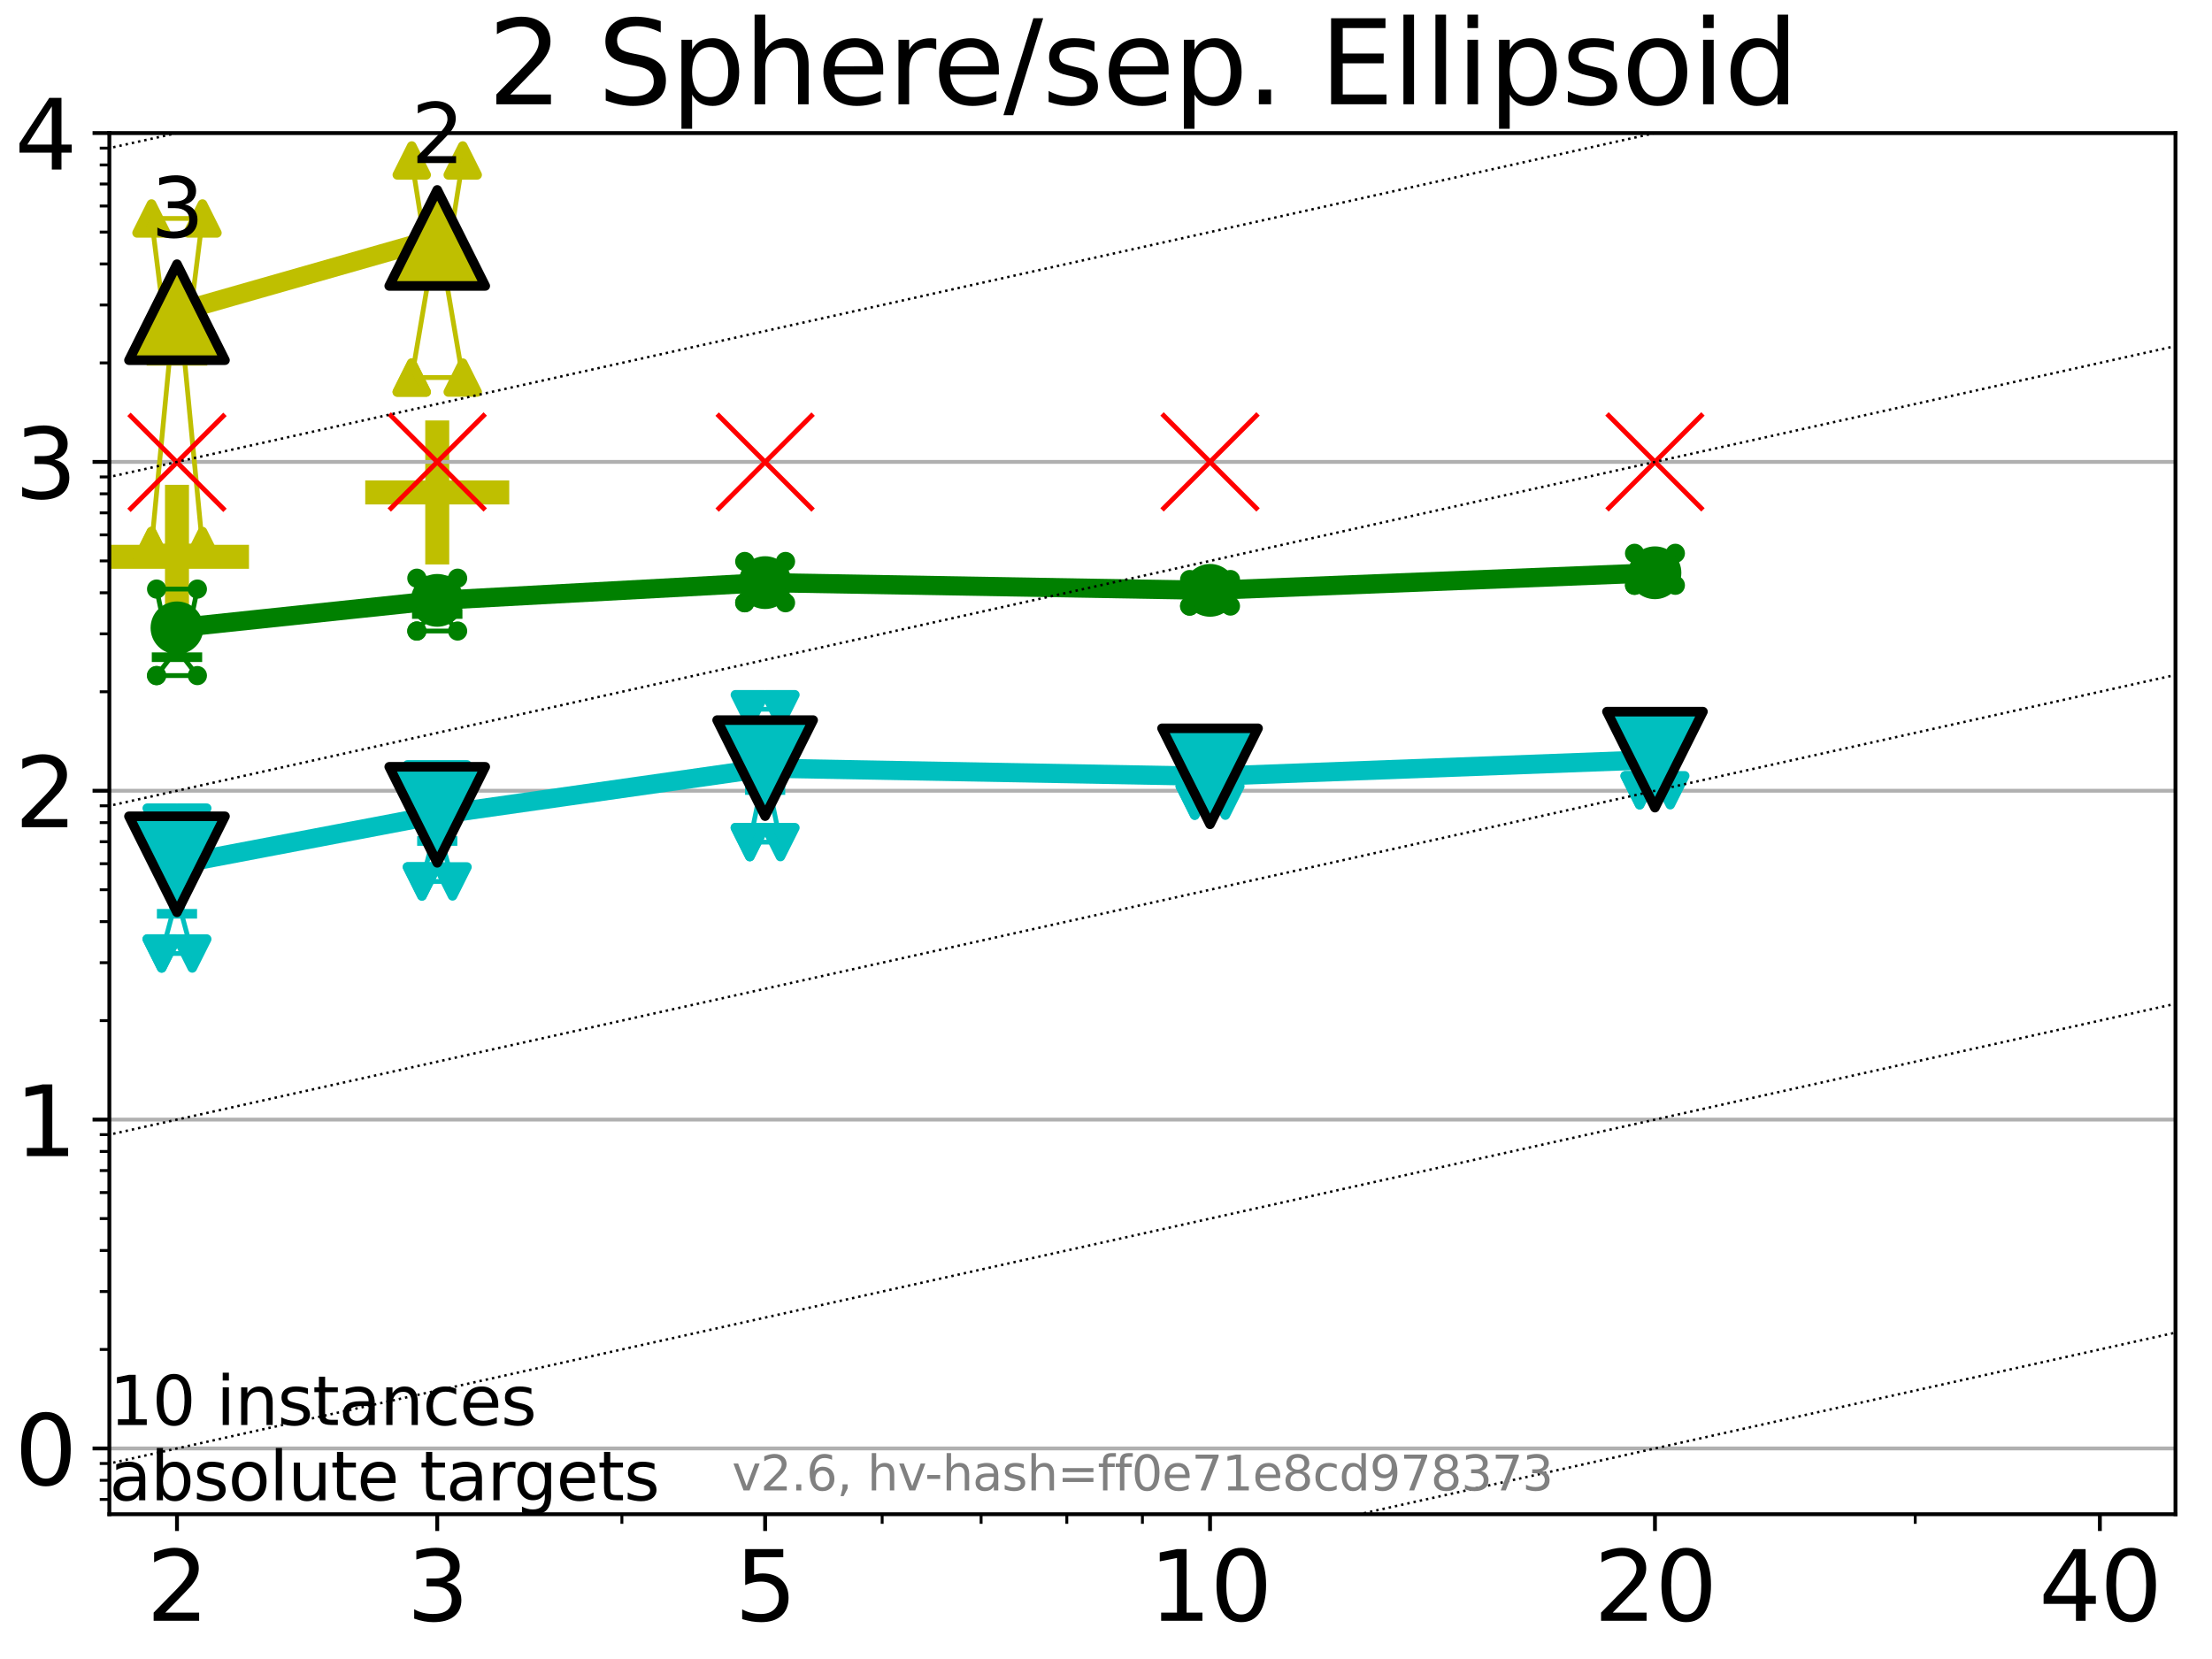 <?xml version="1.0" encoding="utf-8" standalone="no"?>
<!DOCTYPE svg PUBLIC "-//W3C//DTD SVG 1.1//EN"
  "http://www.w3.org/Graphics/SVG/1.1/DTD/svg11.dtd">
<svg xmlns:xlink="http://www.w3.org/1999/xlink" width="460.8pt" height="345.6pt" viewBox="0 0 460.8 345.6" xmlns="http://www.w3.org/2000/svg" version="1.1">
 <defs>
  <style type="text/css">*{stroke-linejoin: round; stroke-linecap: butt}</style>
 </defs>
 <g id="figure_1">
  <g id="patch_1">
   <path d="M 0 345.6 
L 460.8 345.6 
L 460.8 0 
L 0 0 
z
" style="fill: #ffffff"/>
  </g>
  <g id="axes_1">
   <g id="patch_2">
    <path d="M 22.78 315.44 
L 453.192 315.44 
L 453.192 27.72 
L 22.78 27.72 
z
" style="fill: #ffffff"/>
   </g>
   <g id="line2d_1">
    <path clip-path="url(#p639e11d70f)" style="fill: none; stroke: #f5deb3; stroke-width: 10; stroke-linecap: square"/>
    <defs>
     <path id="m37f516a52a" d="M -0 17.678 
L 10.607 0 
L 0 -17.678 
L -10.607 -0 
z
" style="stroke: #000000; stroke-linejoin: miter"/>
    </defs>
    <g clip-path="url(#p639e11d70f)"/>
   </g>
   <g id="line2d_2">
    <defs>
     <path id="mb8d51a609f" d="M -15 0 
L 15 0 
M 0 15 
L 0 -15 
" style="stroke: #bfbf00; stroke-width: 5"/>
    </defs>
    <g clip-path="url(#p639e11d70f)">
     <use xlink:href="#mb8d51a609f" x="36.868" y="115.996" style="fill: #bfbf00; stroke: #bfbf00; stroke-width: 5"/>
    </g>
   </g>
   <g id="line2d_3">
    <g clip-path="url(#p639e11d70f)">
     <use xlink:href="#mb8d51a609f" x="91.085" y="102.586" style="fill: #bfbf00; stroke: #bfbf00; stroke-width: 5"/>
    </g>
   </g>
   <g id="matplotlib.axis_1">
    <g id="xtick_1">
     <g id="line2d_4">
      <defs>
       <path id="me62bf2afd7" d="M 0 0 
L 0 3.5 
" style="stroke: #000000; stroke-width: 0.8"/>
      </defs>
      <g>
       <use xlink:href="#me62bf2afd7" x="36.868" y="315.44" style="stroke: #000000; stroke-width: 0.8"/>
      </g>
     </g>
     <g id="text_1">
      <!-- 2 -->
      <g transform="translate(30.506 337.637) scale(0.2 -0.2)">
       <defs>
        <path id="DejaVuSans-32" d="M 1228 531 
L 3431 531 
L 3431 0 
L 469 0 
L 469 531 
Q 828 903 1448 1529 
Q 2069 2156 2228 2338 
Q 2531 2678 2651 2914 
Q 2772 3150 2772 3378 
Q 2772 3750 2511 3984 
Q 2250 4219 1831 4219 
Q 1534 4219 1204 4116 
Q 875 4013 500 3803 
L 500 4441 
Q 881 4594 1212 4672 
Q 1544 4750 1819 4750 
Q 2544 4750 2975 4387 
Q 3406 4025 3406 3419 
Q 3406 3131 3298 2873 
Q 3191 2616 2906 2266 
Q 2828 2175 2409 1742 
Q 1991 1309 1228 531 
z
" transform="scale(0.016)"/>
       </defs>
       <use xlink:href="#DejaVuSans-32"/>
      </g>
     </g>
    </g>
    <g id="xtick_2">
     <g id="line2d_5">
      <g>
       <use xlink:href="#me62bf2afd7" x="91.085" y="315.44" style="stroke: #000000; stroke-width: 0.8"/>
      </g>
     </g>
     <g id="text_2">
      <!-- 3 -->
      <g transform="translate(84.723 337.637) scale(0.2 -0.2)">
       <defs>
        <path id="DejaVuSans-33" d="M 2597 2516 
Q 3050 2419 3304 2112 
Q 3559 1806 3559 1356 
Q 3559 666 3084 287 
Q 2609 -91 1734 -91 
Q 1441 -91 1130 -33 
Q 819 25 488 141 
L 488 750 
Q 750 597 1062 519 
Q 1375 441 1716 441 
Q 2309 441 2620 675 
Q 2931 909 2931 1356 
Q 2931 1769 2642 2001 
Q 2353 2234 1838 2234 
L 1294 2234 
L 1294 2753 
L 1863 2753 
Q 2328 2753 2575 2939 
Q 2822 3125 2822 3475 
Q 2822 3834 2567 4026 
Q 2313 4219 1838 4219 
Q 1578 4219 1281 4162 
Q 984 4106 628 3988 
L 628 4550 
Q 988 4650 1302 4700 
Q 1616 4750 1894 4750 
Q 2613 4750 3031 4423 
Q 3450 4097 3450 3541 
Q 3450 3153 3228 2886 
Q 3006 2619 2597 2516 
z
" transform="scale(0.016)"/>
       </defs>
       <use xlink:href="#DejaVuSans-33"/>
      </g>
     </g>
    </g>
    <g id="xtick_3">
     <g id="line2d_6">
      <g>
       <use xlink:href="#me62bf2afd7" x="159.39" y="315.44" style="stroke: #000000; stroke-width: 0.8"/>
      </g>
     </g>
     <g id="text_3">
      <!-- 5 -->
      <g transform="translate(153.028 337.637) scale(0.2 -0.2)">
       <defs>
        <path id="DejaVuSans-35" d="M 691 4666 
L 3169 4666 
L 3169 4134 
L 1269 4134 
L 1269 2991 
Q 1406 3038 1543 3061 
Q 1681 3084 1819 3084 
Q 2600 3084 3056 2656 
Q 3513 2228 3513 1497 
Q 3513 744 3044 326 
Q 2575 -91 1722 -91 
Q 1428 -91 1123 -41 
Q 819 9 494 109 
L 494 744 
Q 775 591 1075 516 
Q 1375 441 1709 441 
Q 2250 441 2565 725 
Q 2881 1009 2881 1497 
Q 2881 1984 2565 2268 
Q 2250 2553 1709 2553 
Q 1456 2553 1204 2497 
Q 953 2441 691 2322 
L 691 4666 
z
" transform="scale(0.016)"/>
       </defs>
       <use xlink:href="#DejaVuSans-35"/>
      </g>
     </g>
    </g>
    <g id="xtick_4">
     <g id="line2d_7">
      <g>
       <use xlink:href="#me62bf2afd7" x="252.074" y="315.44" style="stroke: #000000; stroke-width: 0.8"/>
      </g>
     </g>
     <g id="text_4">
      <!-- 10 -->
      <g transform="translate(239.349 337.637) scale(0.2 -0.2)">
       <defs>
        <path id="DejaVuSans-31" d="M 794 531 
L 1825 531 
L 1825 4091 
L 703 3866 
L 703 4441 
L 1819 4666 
L 2450 4666 
L 2450 531 
L 3481 531 
L 3481 0 
L 794 0 
L 794 531 
z
" transform="scale(0.016)"/>
        <path id="DejaVuSans-30" d="M 2034 4250 
Q 1547 4250 1301 3770 
Q 1056 3291 1056 2328 
Q 1056 1369 1301 889 
Q 1547 409 2034 409 
Q 2525 409 2770 889 
Q 3016 1369 3016 2328 
Q 3016 3291 2770 3770 
Q 2525 4250 2034 4250 
z
M 2034 4750 
Q 2819 4750 3233 4129 
Q 3647 3509 3647 2328 
Q 3647 1150 3233 529 
Q 2819 -91 2034 -91 
Q 1250 -91 836 529 
Q 422 1150 422 2328 
Q 422 3509 836 4129 
Q 1250 4750 2034 4750 
z
" transform="scale(0.016)"/>
       </defs>
       <use xlink:href="#DejaVuSans-31"/>
       <use xlink:href="#DejaVuSans-30" x="63.623"/>
      </g>
     </g>
    </g>
    <g id="xtick_5">
     <g id="line2d_8">
      <g>
       <use xlink:href="#me62bf2afd7" x="344.758" y="315.44" style="stroke: #000000; stroke-width: 0.8"/>
      </g>
     </g>
     <g id="text_5">
      <!-- 20 -->
      <g transform="translate(332.033 337.637) scale(0.2 -0.2)">
       <use xlink:href="#DejaVuSans-32"/>
       <use xlink:href="#DejaVuSans-30" x="63.623"/>
      </g>
     </g>
    </g>
    <g id="xtick_6">
     <g id="line2d_9">
      <g>
       <use xlink:href="#me62bf2afd7" x="437.443" y="315.44" style="stroke: #000000; stroke-width: 0.8"/>
      </g>
     </g>
     <g id="text_6">
      <!-- 40 -->
      <g transform="translate(424.718 337.637) scale(0.2 -0.2)">
       <defs>
        <path id="DejaVuSans-34" d="M 2419 4116 
L 825 1625 
L 2419 1625 
L 2419 4116 
z
M 2253 4666 
L 3047 4666 
L 3047 1625 
L 3713 1625 
L 3713 1100 
L 3047 1100 
L 3047 0 
L 2419 0 
L 2419 1100 
L 313 1100 
L 313 1709 
L 2253 4666 
z
" transform="scale(0.016)"/>
       </defs>
       <use xlink:href="#DejaVuSans-34"/>
       <use xlink:href="#DejaVuSans-30" x="63.623"/>
      </g>
     </g>
    </g>
    <g id="xtick_7">
     <g id="line2d_10">
      <defs>
       <path id="m811d81964c" d="M 0 0 
L 0 2 
" style="stroke: #000000; stroke-width: 0.6"/>
      </defs>
      <g>
       <use xlink:href="#m811d81964c" x="129.552" y="315.44" style="stroke: #000000; stroke-width: 0.6"/>
      </g>
     </g>
    </g>
    <g id="xtick_8">
     <g id="line2d_11">
      <g>
       <use xlink:href="#m811d81964c" x="183.769" y="315.44" style="stroke: #000000; stroke-width: 0.6"/>
      </g>
     </g>
    </g>
    <g id="xtick_9">
     <g id="line2d_12">
      <g>
       <use xlink:href="#m811d81964c" x="204.381" y="315.44" style="stroke: #000000; stroke-width: 0.6"/>
      </g>
     </g>
    </g>
    <g id="xtick_10">
     <g id="line2d_13">
      <g>
       <use xlink:href="#m811d81964c" x="222.237" y="315.44" style="stroke: #000000; stroke-width: 0.6"/>
      </g>
     </g>
    </g>
    <g id="xtick_11">
     <g id="line2d_14">
      <g>
       <use xlink:href="#m811d81964c" x="237.986" y="315.44" style="stroke: #000000; stroke-width: 0.6"/>
      </g>
     </g>
    </g>
    <g id="xtick_12">
     <g id="line2d_15">
      <g>
       <use xlink:href="#m811d81964c" x="398.975" y="315.44" style="stroke: #000000; stroke-width: 0.6"/>
      </g>
     </g>
    </g>
   </g>
   <g id="matplotlib.axis_2">
    <g id="ytick_1">
     <g id="line2d_16">
      <path d="M 22.78 301.739 
L 453.192 301.739 
" clip-path="url(#p639e11d70f)" style="fill: none; stroke: #b0b0b0; stroke-width: 0.8; stroke-linecap: square"/>
     </g>
     <g id="line2d_17">
      <defs>
       <path id="m38ebe3a0b7" d="M 0 0 
L -3.5 0 
" style="stroke: #000000; stroke-width: 0.8"/>
      </defs>
      <g>
       <use xlink:href="#m38ebe3a0b7" x="22.78" y="301.739" style="stroke: #000000; stroke-width: 0.8"/>
      </g>
     </g>
     <g id="text_7">
      <!-- 0 -->
      <g transform="translate(3.055 309.337) scale(0.2 -0.2)">
       <use xlink:href="#DejaVuSans-30"/>
      </g>
     </g>
    </g>
    <g id="ytick_2">
     <g id="line2d_18">
      <path d="M 22.78 233.234 
L 453.192 233.234 
" clip-path="url(#p639e11d70f)" style="fill: none; stroke: #b0b0b0; stroke-width: 0.8; stroke-linecap: square"/>
     </g>
     <g id="line2d_19">
      <g>
       <use xlink:href="#m38ebe3a0b7" x="22.78" y="233.234" style="stroke: #000000; stroke-width: 0.8"/>
      </g>
     </g>
     <g id="text_8">
      <!-- 1 -->
      <g transform="translate(3.055 240.833) scale(0.2 -0.2)">
       <use xlink:href="#DejaVuSans-31"/>
      </g>
     </g>
    </g>
    <g id="ytick_3">
     <g id="line2d_20">
      <path d="M 22.78 164.73 
L 453.192 164.73 
" clip-path="url(#p639e11d70f)" style="fill: none; stroke: #b0b0b0; stroke-width: 0.8; stroke-linecap: square"/>
     </g>
     <g id="line2d_21">
      <g>
       <use xlink:href="#m38ebe3a0b7" x="22.78" y="164.73" style="stroke: #000000; stroke-width: 0.8"/>
      </g>
     </g>
     <g id="text_9">
      <!-- 2 -->
      <g transform="translate(3.055 172.328) scale(0.2 -0.2)">
       <use xlink:href="#DejaVuSans-32"/>
      </g>
     </g>
    </g>
    <g id="ytick_4">
     <g id="line2d_22">
      <path d="M 22.78 96.225 
L 453.192 96.225 
" clip-path="url(#p639e11d70f)" style="fill: none; stroke: #b0b0b0; stroke-width: 0.8; stroke-linecap: square"/>
     </g>
     <g id="line2d_23">
      <g>
       <use xlink:href="#m38ebe3a0b7" x="22.78" y="96.225" style="stroke: #000000; stroke-width: 0.8"/>
      </g>
     </g>
     <g id="text_10">
      <!-- 3 -->
      <g transform="translate(3.055 103.823) scale(0.2 -0.2)">
       <use xlink:href="#DejaVuSans-33"/>
      </g>
     </g>
    </g>
    <g id="ytick_5">
     <g id="line2d_24">
      <path d="M 22.78 27.72 
L 453.192 27.72 
" clip-path="url(#p639e11d70f)" style="fill: none; stroke: #b0b0b0; stroke-width: 0.8; stroke-linecap: square"/>
     </g>
     <g id="line2d_25">
      <g>
       <use xlink:href="#m38ebe3a0b7" x="22.78" y="27.72" style="stroke: #000000; stroke-width: 0.8"/>
      </g>
     </g>
     <g id="text_11">
      <!-- 4 -->
      <g transform="translate(3.055 35.318) scale(0.2 -0.2)">
       <use xlink:href="#DejaVuSans-34"/>
      </g>
     </g>
    </g>
    <g id="ytick_6">
     <g id="line2d_26">
      <defs>
       <path id="m1a42edd032" d="M 0 0 
L -2 0 
" style="stroke: #000000; stroke-width: 0.6"/>
      </defs>
      <g>
       <use xlink:href="#m1a42edd032" x="22.78" y="312.351" style="stroke: #000000; stroke-width: 0.6"/>
      </g>
     </g>
    </g>
    <g id="ytick_7">
     <g id="line2d_27">
      <g>
       <use xlink:href="#m1a42edd032" x="22.78" y="308.378" style="stroke: #000000; stroke-width: 0.6"/>
      </g>
     </g>
    </g>
    <g id="ytick_8">
     <g id="line2d_28">
      <g>
       <use xlink:href="#m1a42edd032" x="22.78" y="304.874" style="stroke: #000000; stroke-width: 0.6"/>
      </g>
     </g>
    </g>
    <g id="ytick_9">
     <g id="line2d_29">
      <g>
       <use xlink:href="#m1a42edd032" x="22.78" y="281.117" style="stroke: #000000; stroke-width: 0.6"/>
      </g>
     </g>
    </g>
    <g id="ytick_10">
     <g id="line2d_30">
      <g>
       <use xlink:href="#m1a42edd032" x="22.78" y="269.054" style="stroke: #000000; stroke-width: 0.6"/>
      </g>
     </g>
    </g>
    <g id="ytick_11">
     <g id="line2d_31">
      <g>
       <use xlink:href="#m1a42edd032" x="22.78" y="260.495" style="stroke: #000000; stroke-width: 0.6"/>
      </g>
     </g>
    </g>
    <g id="ytick_12">
     <g id="line2d_32">
      <g>
       <use xlink:href="#m1a42edd032" x="22.78" y="253.856" style="stroke: #000000; stroke-width: 0.6"/>
      </g>
     </g>
    </g>
    <g id="ytick_13">
     <g id="line2d_33">
      <g>
       <use xlink:href="#m1a42edd032" x="22.78" y="248.432" style="stroke: #000000; stroke-width: 0.6"/>
      </g>
     </g>
    </g>
    <g id="ytick_14">
     <g id="line2d_34">
      <g>
       <use xlink:href="#m1a42edd032" x="22.78" y="243.846" style="stroke: #000000; stroke-width: 0.6"/>
      </g>
     </g>
    </g>
    <g id="ytick_15">
     <g id="line2d_35">
      <g>
       <use xlink:href="#m1a42edd032" x="22.78" y="239.873" style="stroke: #000000; stroke-width: 0.6"/>
      </g>
     </g>
    </g>
    <g id="ytick_16">
     <g id="line2d_36">
      <g>
       <use xlink:href="#m1a42edd032" x="22.78" y="236.369" style="stroke: #000000; stroke-width: 0.6"/>
      </g>
     </g>
    </g>
    <g id="ytick_17">
     <g id="line2d_37">
      <g>
       <use xlink:href="#m1a42edd032" x="22.78" y="212.612" style="stroke: #000000; stroke-width: 0.6"/>
      </g>
     </g>
    </g>
    <g id="ytick_18">
     <g id="line2d_38">
      <g>
       <use xlink:href="#m1a42edd032" x="22.78" y="200.549" style="stroke: #000000; stroke-width: 0.6"/>
      </g>
     </g>
    </g>
    <g id="ytick_19">
     <g id="line2d_39">
      <g>
       <use xlink:href="#m1a42edd032" x="22.78" y="191.99" style="stroke: #000000; stroke-width: 0.6"/>
      </g>
     </g>
    </g>
    <g id="ytick_20">
     <g id="line2d_40">
      <g>
       <use xlink:href="#m1a42edd032" x="22.78" y="185.352" style="stroke: #000000; stroke-width: 0.6"/>
      </g>
     </g>
    </g>
    <g id="ytick_21">
     <g id="line2d_41">
      <g>
       <use xlink:href="#m1a42edd032" x="22.78" y="179.927" style="stroke: #000000; stroke-width: 0.6"/>
      </g>
     </g>
    </g>
    <g id="ytick_22">
     <g id="line2d_42">
      <g>
       <use xlink:href="#m1a42edd032" x="22.78" y="175.341" style="stroke: #000000; stroke-width: 0.6"/>
      </g>
     </g>
    </g>
    <g id="ytick_23">
     <g id="line2d_43">
      <g>
       <use xlink:href="#m1a42edd032" x="22.78" y="171.368" style="stroke: #000000; stroke-width: 0.6"/>
      </g>
     </g>
    </g>
    <g id="ytick_24">
     <g id="line2d_44">
      <g>
       <use xlink:href="#m1a42edd032" x="22.78" y="167.864" style="stroke: #000000; stroke-width: 0.6"/>
      </g>
     </g>
    </g>
    <g id="ytick_25">
     <g id="line2d_45">
      <g>
       <use xlink:href="#m1a42edd032" x="22.78" y="144.108" style="stroke: #000000; stroke-width: 0.6"/>
      </g>
     </g>
    </g>
    <g id="ytick_26">
     <g id="line2d_46">
      <g>
       <use xlink:href="#m1a42edd032" x="22.78" y="132.044" style="stroke: #000000; stroke-width: 0.6"/>
      </g>
     </g>
    </g>
    <g id="ytick_27">
     <g id="line2d_47">
      <g>
       <use xlink:href="#m1a42edd032" x="22.78" y="123.486" style="stroke: #000000; stroke-width: 0.6"/>
      </g>
     </g>
    </g>
    <g id="ytick_28">
     <g id="line2d_48">
      <g>
       <use xlink:href="#m1a42edd032" x="22.78" y="116.847" style="stroke: #000000; stroke-width: 0.6"/>
      </g>
     </g>
    </g>
    <g id="ytick_29">
     <g id="line2d_49">
      <g>
       <use xlink:href="#m1a42edd032" x="22.78" y="111.422" style="stroke: #000000; stroke-width: 0.6"/>
      </g>
     </g>
    </g>
    <g id="ytick_30">
     <g id="line2d_50">
      <g>
       <use xlink:href="#m1a42edd032" x="22.78" y="106.836" style="stroke: #000000; stroke-width: 0.6"/>
      </g>
     </g>
    </g>
    <g id="ytick_31">
     <g id="line2d_51">
      <g>
       <use xlink:href="#m1a42edd032" x="22.78" y="102.864" style="stroke: #000000; stroke-width: 0.6"/>
      </g>
     </g>
    </g>
    <g id="ytick_32">
     <g id="line2d_52">
      <g>
       <use xlink:href="#m1a42edd032" x="22.78" y="99.359" style="stroke: #000000; stroke-width: 0.6"/>
      </g>
     </g>
    </g>
    <g id="ytick_33">
     <g id="line2d_53">
      <g>
       <use xlink:href="#m1a42edd032" x="22.78" y="75.603" style="stroke: #000000; stroke-width: 0.6"/>
      </g>
     </g>
    </g>
    <g id="ytick_34">
     <g id="line2d_54">
      <g>
       <use xlink:href="#m1a42edd032" x="22.78" y="63.54" style="stroke: #000000; stroke-width: 0.6"/>
      </g>
     </g>
    </g>
    <g id="ytick_35">
     <g id="line2d_55">
      <g>
       <use xlink:href="#m1a42edd032" x="22.78" y="54.981" style="stroke: #000000; stroke-width: 0.6"/>
      </g>
     </g>
    </g>
    <g id="ytick_36">
     <g id="line2d_56">
      <g>
       <use xlink:href="#m1a42edd032" x="22.78" y="48.342" style="stroke: #000000; stroke-width: 0.6"/>
      </g>
     </g>
    </g>
    <g id="ytick_37">
     <g id="line2d_57">
      <g>
       <use xlink:href="#m1a42edd032" x="22.78" y="42.918" style="stroke: #000000; stroke-width: 0.6"/>
      </g>
     </g>
    </g>
    <g id="ytick_38">
     <g id="line2d_58">
      <g>
       <use xlink:href="#m1a42edd032" x="22.78" y="38.332" style="stroke: #000000; stroke-width: 0.6"/>
      </g>
     </g>
    </g>
    <g id="ytick_39">
     <g id="line2d_59">
      <g>
       <use xlink:href="#m1a42edd032" x="22.78" y="34.359" style="stroke: #000000; stroke-width: 0.6"/>
      </g>
     </g>
    </g>
    <g id="ytick_40">
     <g id="line2d_60">
      <g>
       <use xlink:href="#m1a42edd032" x="22.78" y="30.855" style="stroke: #000000; stroke-width: 0.6"/>
      </g>
     </g>
    </g>
   </g>
   <g id="line2d_61">
    <path d="M 33.682 198.629 
L 35.912 190.362 
L 33.682 171.368 
L 40.054 171.368 
L 37.824 190.362 
L 40.054 198.629 
L 33.682 198.629 
" clip-path="url(#p639e11d70f)" style="fill: none; stroke: #00bfbf; stroke-linecap: square"/>
   </g>
   <g id="line2d_62">
    <path d="M 33.682 198.629 
L 40.054 198.629 
L 40.054 171.368 
L 33.682 171.368 
L 33.682 198.629 
" clip-path="url(#p639e11d70f)" style="fill: none"/>
    <defs>
     <path id="m9212a5f30d" d="M -0 3 
L 3 -3 
L -3 -3 
z
" style="stroke: #00bfbf; stroke-width: 2; stroke-linejoin: miter"/>
    </defs>
    <g clip-path="url(#p639e11d70f)">
     <use xlink:href="#m9212a5f30d" x="33.682" y="198.629" style="fill: #00bfbf; stroke: #00bfbf; stroke-width: 2; stroke-linejoin: miter"/>
     <use xlink:href="#m9212a5f30d" x="40.054" y="198.629" style="fill: #00bfbf; stroke: #00bfbf; stroke-width: 2; stroke-linejoin: miter"/>
     <use xlink:href="#m9212a5f30d" x="40.054" y="171.368" style="fill: #00bfbf; stroke: #00bfbf; stroke-width: 2; stroke-linejoin: miter"/>
     <use xlink:href="#m9212a5f30d" x="33.682" y="171.368" style="fill: #00bfbf; stroke: #00bfbf; stroke-width: 2; stroke-linejoin: miter"/>
     <use xlink:href="#m9212a5f30d" x="33.682" y="198.629" style="fill: #00bfbf; stroke: #00bfbf; stroke-width: 2; stroke-linejoin: miter"/>
    </g>
   </g>
   <g id="line2d_63">
    <path d="M 33.682 190.362 
L 40.054 190.362 
" clip-path="url(#p639e11d70f)" style="fill: none; stroke: #00bfbf; stroke-width: 2; stroke-linecap: square"/>
   </g>
   <g id="line2d_64">
    <path d="M 87.899 183.618 
L 90.129 175.2 
L 87.899 162.348 
L 94.271 162.348 
L 92.041 175.2 
L 94.271 183.618 
L 87.899 183.618 
" clip-path="url(#p639e11d70f)" style="fill: none; stroke: #00bfbf; stroke-linecap: square"/>
   </g>
   <g id="line2d_65">
    <path d="M 87.899 183.618 
L 94.271 183.618 
L 94.271 162.348 
L 87.899 162.348 
L 87.899 183.618 
" clip-path="url(#p639e11d70f)" style="fill: none"/>
    <g clip-path="url(#p639e11d70f)">
     <use xlink:href="#m9212a5f30d" x="87.899" y="183.618" style="fill: #00bfbf; stroke: #00bfbf; stroke-width: 2; stroke-linejoin: miter"/>
     <use xlink:href="#m9212a5f30d" x="94.271" y="183.618" style="fill: #00bfbf; stroke: #00bfbf; stroke-width: 2; stroke-linejoin: miter"/>
     <use xlink:href="#m9212a5f30d" x="94.271" y="162.348" style="fill: #00bfbf; stroke: #00bfbf; stroke-width: 2; stroke-linejoin: miter"/>
     <use xlink:href="#m9212a5f30d" x="87.899" y="162.348" style="fill: #00bfbf; stroke: #00bfbf; stroke-width: 2; stroke-linejoin: miter"/>
     <use xlink:href="#m9212a5f30d" x="87.899" y="183.618" style="fill: #00bfbf; stroke: #00bfbf; stroke-width: 2; stroke-linejoin: miter"/>
    </g>
   </g>
   <g id="line2d_66">
    <path d="M 87.899 175.2 
L 94.271 175.2 
" clip-path="url(#p639e11d70f)" style="fill: none; stroke: #00bfbf; stroke-width: 2; stroke-linecap: square"/>
   </g>
   <g id="line2d_67">
    <path d="M 156.204 175.426 
L 158.434 164.581 
L 156.204 147.742 
L 162.576 147.742 
L 160.346 164.581 
L 162.576 175.426 
L 156.204 175.426 
" clip-path="url(#p639e11d70f)" style="fill: none; stroke: #00bfbf; stroke-linecap: square"/>
   </g>
   <g id="line2d_68">
    <path d="M 156.204 175.426 
L 162.576 175.426 
L 162.576 147.742 
L 156.204 147.742 
L 156.204 175.426 
" clip-path="url(#p639e11d70f)" style="fill: none"/>
    <g clip-path="url(#p639e11d70f)">
     <use xlink:href="#m9212a5f30d" x="156.204" y="175.426" style="fill: #00bfbf; stroke: #00bfbf; stroke-width: 2; stroke-linejoin: miter"/>
     <use xlink:href="#m9212a5f30d" x="162.576" y="175.426" style="fill: #00bfbf; stroke: #00bfbf; stroke-width: 2; stroke-linejoin: miter"/>
     <use xlink:href="#m9212a5f30d" x="162.576" y="147.742" style="fill: #00bfbf; stroke: #00bfbf; stroke-width: 2; stroke-linejoin: miter"/>
     <use xlink:href="#m9212a5f30d" x="156.204" y="147.742" style="fill: #00bfbf; stroke: #00bfbf; stroke-width: 2; stroke-linejoin: miter"/>
     <use xlink:href="#m9212a5f30d" x="156.204" y="175.426" style="fill: #00bfbf; stroke: #00bfbf; stroke-width: 2; stroke-linejoin: miter"/>
    </g>
   </g>
   <g id="line2d_69">
    <path d="M 156.204 164.581 
L 162.576 164.581 
" clip-path="url(#p639e11d70f)" style="fill: none; stroke: #00bfbf; stroke-width: 2; stroke-linecap: square"/>
   </g>
   <g id="line2d_70">
    <path d="M 248.888 166.793 
L 251.118 161.212 
L 248.888 158.862 
L 255.26 158.862 
L 253.03 161.212 
L 255.26 166.793 
L 248.888 166.793 
" clip-path="url(#p639e11d70f)" style="fill: none; stroke: #00bfbf; stroke-linecap: square"/>
   </g>
   <g id="line2d_71">
    <path d="M 248.888 166.793 
L 255.26 166.793 
L 255.26 158.862 
L 248.888 158.862 
L 248.888 166.793 
" clip-path="url(#p639e11d70f)" style="fill: none"/>
    <g clip-path="url(#p639e11d70f)">
     <use xlink:href="#m9212a5f30d" x="248.888" y="166.793" style="fill: #00bfbf; stroke: #00bfbf; stroke-width: 2; stroke-linejoin: miter"/>
     <use xlink:href="#m9212a5f30d" x="255.26" y="166.793" style="fill: #00bfbf; stroke: #00bfbf; stroke-width: 2; stroke-linejoin: miter"/>
     <use xlink:href="#m9212a5f30d" x="255.26" y="158.862" style="fill: #00bfbf; stroke: #00bfbf; stroke-width: 2; stroke-linejoin: miter"/>
     <use xlink:href="#m9212a5f30d" x="248.888" y="158.862" style="fill: #00bfbf; stroke: #00bfbf; stroke-width: 2; stroke-linejoin: miter"/>
     <use xlink:href="#m9212a5f30d" x="248.888" y="166.793" style="fill: #00bfbf; stroke: #00bfbf; stroke-width: 2; stroke-linejoin: miter"/>
    </g>
   </g>
   <g id="line2d_72">
    <path d="M 248.888 161.212 
L 255.26 161.212 
" clip-path="url(#p639e11d70f)" style="fill: none; stroke: #00bfbf; stroke-width: 2; stroke-linecap: square"/>
   </g>
   <g id="line2d_73">
    <path d="M 341.572 164.626 
L 343.803 158.031 
L 341.572 155.461 
L 347.945 155.461 
L 345.714 158.031 
L 347.945 164.626 
L 341.572 164.626 
" clip-path="url(#p639e11d70f)" style="fill: none; stroke: #00bfbf; stroke-linecap: square"/>
   </g>
   <g id="line2d_74">
    <path d="M 341.572 164.626 
L 347.945 164.626 
L 347.945 155.461 
L 341.572 155.461 
L 341.572 164.626 
" clip-path="url(#p639e11d70f)" style="fill: none"/>
    <g clip-path="url(#p639e11d70f)">
     <use xlink:href="#m9212a5f30d" x="341.572" y="164.626" style="fill: #00bfbf; stroke: #00bfbf; stroke-width: 2; stroke-linejoin: miter"/>
     <use xlink:href="#m9212a5f30d" x="347.945" y="164.626" style="fill: #00bfbf; stroke: #00bfbf; stroke-width: 2; stroke-linejoin: miter"/>
     <use xlink:href="#m9212a5f30d" x="347.945" y="155.461" style="fill: #00bfbf; stroke: #00bfbf; stroke-width: 2; stroke-linejoin: miter"/>
     <use xlink:href="#m9212a5f30d" x="341.572" y="155.461" style="fill: #00bfbf; stroke: #00bfbf; stroke-width: 2; stroke-linejoin: miter"/>
     <use xlink:href="#m9212a5f30d" x="341.572" y="164.626" style="fill: #00bfbf; stroke: #00bfbf; stroke-width: 2; stroke-linejoin: miter"/>
    </g>
   </g>
   <g id="line2d_75">
    <path d="M 341.572 158.031 
L 347.945 158.031 
" clip-path="url(#p639e11d70f)" style="fill: none; stroke: #00bfbf; stroke-width: 2; stroke-linecap: square"/>
   </g>
   <g id="line2d_76">
    <path d="M 36.868 180.051 
L 91.085 169.74 
" clip-path="url(#p639e11d70f)" style="fill: none; stroke: #00bfbf; stroke-width: 4; stroke-linecap: square"/>
   </g>
   <g id="line2d_77">
    <path d="M 91.085 169.74 
L 159.39 160.013 
" clip-path="url(#p639e11d70f)" style="fill: none; stroke: #00bfbf; stroke-width: 4; stroke-linecap: square"/>
   </g>
   <g id="line2d_78">
    <path d="M 159.39 160.013 
L 252.074 161.721 
" clip-path="url(#p639e11d70f)" style="fill: none; stroke: #00bfbf; stroke-width: 4; stroke-linecap: square"/>
   </g>
   <g id="line2d_79">
    <path d="M 252.074 161.721 
L 344.758 158.249 
" clip-path="url(#p639e11d70f)" style="fill: none; stroke: #00bfbf; stroke-width: 4; stroke-linecap: square"/>
   </g>
   <g id="line2d_80">
    <path d="M 36.868 180.051 
L 91.085 169.74 
L 159.39 160.013 
L 252.074 161.721 
L 344.758 158.249 
" clip-path="url(#p639e11d70f)" style="fill: none"/>
    <defs>
     <path id="mbb7370464c" d="M -0 10 
L 10 -10 
L -10 -10 
z
" style="stroke: #000000; stroke-width: 2; stroke-linejoin: miter"/>
    </defs>
    <g clip-path="url(#p639e11d70f)">
     <use xlink:href="#mbb7370464c" x="36.868" y="180.051" style="fill: #00bfbf; stroke: #000000; stroke-width: 2; stroke-linejoin: miter"/>
     <use xlink:href="#mbb7370464c" x="91.085" y="169.74" style="fill: #00bfbf; stroke: #000000; stroke-width: 2; stroke-linejoin: miter"/>
     <use xlink:href="#mbb7370464c" x="159.39" y="160.013" style="fill: #00bfbf; stroke: #000000; stroke-width: 2; stroke-linejoin: miter"/>
     <use xlink:href="#mbb7370464c" x="252.074" y="161.721" style="fill: #00bfbf; stroke: #000000; stroke-width: 2; stroke-linejoin: miter"/>
     <use xlink:href="#mbb7370464c" x="344.758" y="158.249" style="fill: #00bfbf; stroke: #000000; stroke-width: 2; stroke-linejoin: miter"/>
    </g>
   </g>
   <g id="line2d_81">
    <path d="M 32.62 140.736 
L 35.594 136.909 
L 32.62 122.715 
L 41.116 122.715 
L 38.143 136.909 
L 41.116 140.736 
L 32.62 140.736 
" clip-path="url(#p639e11d70f)" style="fill: none; stroke: #008000; stroke-linecap: square"/>
   </g>
   <g id="line2d_82">
    <path d="M 32.62 140.736 
L 41.116 140.736 
L 41.116 122.715 
L 32.62 122.715 
L 32.62 140.736 
" clip-path="url(#p639e11d70f)" style="fill: none"/>
    <defs>
     <path id="m1ba60608f2" d="M 0 1.5 
C 0.398 1.5 0.779 1.342 1.061 1.061 
C 1.342 0.779 1.5 0.398 1.5 0 
C 1.5 -0.398 1.342 -0.779 1.061 -1.061 
C 0.779 -1.342 0.398 -1.5 0 -1.5 
C -0.398 -1.5 -0.779 -1.342 -1.061 -1.061 
C -1.342 -0.779 -1.5 -0.398 -1.5 0 
C -1.5 0.398 -1.342 0.779 -1.061 1.061 
C -0.779 1.342 -0.398 1.5 0 1.5 
z
" style="stroke: #008000"/>
    </defs>
    <g clip-path="url(#p639e11d70f)">
     <use xlink:href="#m1ba60608f2" x="32.62" y="140.736" style="fill: #008000; stroke: #008000"/>
     <use xlink:href="#m1ba60608f2" x="41.116" y="140.736" style="fill: #008000; stroke: #008000"/>
     <use xlink:href="#m1ba60608f2" x="41.116" y="122.715" style="fill: #008000; stroke: #008000"/>
     <use xlink:href="#m1ba60608f2" x="32.62" y="122.715" style="fill: #008000; stroke: #008000"/>
     <use xlink:href="#m1ba60608f2" x="32.62" y="140.736" style="fill: #008000; stroke: #008000"/>
    </g>
   </g>
   <g id="line2d_83">
    <path d="M 32.62 136.909 
L 41.116 136.909 
" clip-path="url(#p639e11d70f)" style="fill: none; stroke: #008000; stroke-width: 2; stroke-linecap: square"/>
   </g>
   <g id="line2d_84">
    <path d="M 86.837 131.455 
L 89.811 127.915 
L 86.837 120.448 
L 95.333 120.448 
L 92.359 127.915 
L 95.333 131.455 
L 86.837 131.455 
" clip-path="url(#p639e11d70f)" style="fill: none; stroke: #008000; stroke-linecap: square"/>
   </g>
   <g id="line2d_85">
    <path d="M 86.837 131.455 
L 95.333 131.455 
L 95.333 120.448 
L 86.837 120.448 
L 86.837 131.455 
" clip-path="url(#p639e11d70f)" style="fill: none"/>
    <g clip-path="url(#p639e11d70f)">
     <use xlink:href="#m1ba60608f2" x="86.837" y="131.455" style="fill: #008000; stroke: #008000"/>
     <use xlink:href="#m1ba60608f2" x="95.333" y="131.455" style="fill: #008000; stroke: #008000"/>
     <use xlink:href="#m1ba60608f2" x="95.333" y="120.448" style="fill: #008000; stroke: #008000"/>
     <use xlink:href="#m1ba60608f2" x="86.837" y="120.448" style="fill: #008000; stroke: #008000"/>
     <use xlink:href="#m1ba60608f2" x="86.837" y="131.455" style="fill: #008000; stroke: #008000"/>
    </g>
   </g>
   <g id="line2d_86">
    <path d="M 86.837 127.915 
L 95.333 127.915 
" clip-path="url(#p639e11d70f)" style="fill: none; stroke: #008000; stroke-width: 2; stroke-linecap: square"/>
   </g>
   <g id="line2d_87">
    <path d="M 155.142 125.565 
L 158.116 124.623 
L 155.142 116.966 
L 163.638 116.966 
L 160.665 124.623 
L 163.638 125.565 
L 155.142 125.565 
" clip-path="url(#p639e11d70f)" style="fill: none; stroke: #008000; stroke-linecap: square"/>
   </g>
   <g id="line2d_88">
    <path d="M 155.142 125.565 
L 163.638 125.565 
L 163.638 116.966 
L 155.142 116.966 
L 155.142 125.565 
" clip-path="url(#p639e11d70f)" style="fill: none"/>
    <g clip-path="url(#p639e11d70f)">
     <use xlink:href="#m1ba60608f2" x="155.142" y="125.565" style="fill: #008000; stroke: #008000"/>
     <use xlink:href="#m1ba60608f2" x="163.638" y="125.565" style="fill: #008000; stroke: #008000"/>
     <use xlink:href="#m1ba60608f2" x="163.638" y="116.966" style="fill: #008000; stroke: #008000"/>
     <use xlink:href="#m1ba60608f2" x="155.142" y="116.966" style="fill: #008000; stroke: #008000"/>
     <use xlink:href="#m1ba60608f2" x="155.142" y="125.565" style="fill: #008000; stroke: #008000"/>
    </g>
   </g>
   <g id="line2d_89">
    <path d="M 155.142 124.623 
L 163.638 124.623 
" clip-path="url(#p639e11d70f)" style="fill: none; stroke: #008000; stroke-width: 2; stroke-linecap: square"/>
   </g>
   <g id="line2d_90">
    <path d="M 247.826 126.251 
L 250.8 123.032 
L 247.826 120.731 
L 256.322 120.731 
L 253.349 123.032 
L 256.322 126.251 
L 247.826 126.251 
" clip-path="url(#p639e11d70f)" style="fill: none; stroke: #008000; stroke-linecap: square"/>
   </g>
   <g id="line2d_91">
    <path d="M 247.826 126.251 
L 256.322 126.251 
L 256.322 120.731 
L 247.826 120.731 
L 247.826 126.251 
" clip-path="url(#p639e11d70f)" style="fill: none"/>
    <g clip-path="url(#p639e11d70f)">
     <use xlink:href="#m1ba60608f2" x="247.826" y="126.251" style="fill: #008000; stroke: #008000"/>
     <use xlink:href="#m1ba60608f2" x="256.322" y="126.251" style="fill: #008000; stroke: #008000"/>
     <use xlink:href="#m1ba60608f2" x="256.322" y="120.731" style="fill: #008000; stroke: #008000"/>
     <use xlink:href="#m1ba60608f2" x="247.826" y="120.731" style="fill: #008000; stroke: #008000"/>
     <use xlink:href="#m1ba60608f2" x="247.826" y="126.251" style="fill: #008000; stroke: #008000"/>
    </g>
   </g>
   <g id="line2d_92">
    <path d="M 247.826 123.032 
L 256.322 123.032 
" clip-path="url(#p639e11d70f)" style="fill: none; stroke: #008000; stroke-width: 2; stroke-linecap: square"/>
   </g>
   <g id="line2d_93">
    <path d="M 340.51 121.924 
L 343.484 119.62 
L 340.51 115.265 
L 349.007 115.265 
L 346.033 119.62 
L 349.007 121.924 
L 340.51 121.924 
" clip-path="url(#p639e11d70f)" style="fill: none; stroke: #008000; stroke-linecap: square"/>
   </g>
   <g id="line2d_94">
    <path d="M 340.51 121.924 
L 349.007 121.924 
L 349.007 115.265 
L 340.51 115.265 
L 340.51 121.924 
" clip-path="url(#p639e11d70f)" style="fill: none"/>
    <g clip-path="url(#p639e11d70f)">
     <use xlink:href="#m1ba60608f2" x="340.51" y="121.924" style="fill: #008000; stroke: #008000"/>
     <use xlink:href="#m1ba60608f2" x="349.007" y="121.924" style="fill: #008000; stroke: #008000"/>
     <use xlink:href="#m1ba60608f2" x="349.007" y="115.265" style="fill: #008000; stroke: #008000"/>
     <use xlink:href="#m1ba60608f2" x="340.51" y="115.265" style="fill: #008000; stroke: #008000"/>
     <use xlink:href="#m1ba60608f2" x="340.51" y="121.924" style="fill: #008000; stroke: #008000"/>
    </g>
   </g>
   <g id="line2d_95">
    <path d="M 340.51 119.62 
L 349.007 119.62 
" clip-path="url(#p639e11d70f)" style="fill: none; stroke: #008000; stroke-width: 2; stroke-linecap: square"/>
   </g>
   <g id="line2d_96">
    <path d="M 36.868 130.792 
L 91.085 125.069 
" clip-path="url(#p639e11d70f)" style="fill: none; stroke: #008000; stroke-width: 4; stroke-linecap: square"/>
   </g>
   <g id="line2d_97">
    <path d="M 91.085 125.069 
L 159.39 121.37 
" clip-path="url(#p639e11d70f)" style="fill: none; stroke: #008000; stroke-width: 4; stroke-linecap: square"/>
   </g>
   <g id="line2d_98">
    <path d="M 159.39 121.37 
L 252.074 122.978 
" clip-path="url(#p639e11d70f)" style="fill: none; stroke: #008000; stroke-width: 4; stroke-linecap: square"/>
   </g>
   <g id="line2d_99">
    <path d="M 252.074 122.978 
L 344.758 119.32 
" clip-path="url(#p639e11d70f)" style="fill: none; stroke: #008000; stroke-width: 4; stroke-linecap: square"/>
   </g>
   <g id="line2d_100">
    <path d="M 36.868 130.792 
L 91.085 125.069 
L 159.39 121.37 
L 252.074 122.978 
L 344.758 119.32 
" clip-path="url(#p639e11d70f)" style="fill: none"/>
    <defs>
     <path id="mcf891c6a33" d="M 0 5 
C 1.326 5 2.598 4.473 3.536 3.536 
C 4.473 2.598 5 1.326 5 0 
C 5 -1.326 4.473 -2.598 3.536 -3.536 
C 2.598 -4.473 1.326 -5 0 -5 
C -1.326 -5 -2.598 -4.473 -3.536 -3.536 
C -4.473 -2.598 -5 -1.326 -5 0 
C -5 1.326 -4.473 2.598 -3.536 3.536 
C -2.598 4.473 -1.326 5 0 5 
z
" style="stroke: #008000"/>
    </defs>
    <g clip-path="url(#p639e11d70f)">
     <use xlink:href="#mcf891c6a33" x="36.868" y="130.792" style="fill: #008000; stroke: #008000"/>
     <use xlink:href="#mcf891c6a33" x="91.085" y="125.069" style="fill: #008000; stroke: #008000"/>
     <use xlink:href="#mcf891c6a33" x="159.39" y="121.37" style="fill: #008000; stroke: #008000"/>
     <use xlink:href="#mcf891c6a33" x="252.074" y="122.978" style="fill: #008000; stroke: #008000"/>
     <use xlink:href="#mcf891c6a33" x="344.758" y="119.32" style="fill: #008000; stroke: #008000"/>
    </g>
   </g>
   <g id="line2d_101">
    <path d="M 31.558 113.742 
L 35.275 75.156 
L 31.558 45.512 
L 42.178 45.512 
L 38.461 75.156 
L 42.178 113.742 
L 31.558 113.742 
" clip-path="url(#p639e11d70f)" style="fill: none; stroke: #bfbf00; stroke-linecap: square"/>
   </g>
   <g id="line2d_102">
    <path d="M 31.558 113.742 
L 42.178 113.742 
L 42.178 45.512 
L 31.558 45.512 
L 31.558 113.742 
" clip-path="url(#p639e11d70f)" style="fill: none"/>
    <defs>
     <path id="m7b9070b476" d="M 0 -3 
L -3 3 
L 3 3 
z
" style="stroke: #bfbf00; stroke-width: 2; stroke-linejoin: miter"/>
    </defs>
    <g clip-path="url(#p639e11d70f)">
     <use xlink:href="#m7b9070b476" x="31.558" y="113.742" style="fill: #bfbf00; stroke: #bfbf00; stroke-width: 2; stroke-linejoin: miter"/>
     <use xlink:href="#m7b9070b476" x="42.178" y="113.742" style="fill: #bfbf00; stroke: #bfbf00; stroke-width: 2; stroke-linejoin: miter"/>
     <use xlink:href="#m7b9070b476" x="42.178" y="45.512" style="fill: #bfbf00; stroke: #bfbf00; stroke-width: 2; stroke-linejoin: miter"/>
     <use xlink:href="#m7b9070b476" x="31.558" y="45.512" style="fill: #bfbf00; stroke: #bfbf00; stroke-width: 2; stroke-linejoin: miter"/>
     <use xlink:href="#m7b9070b476" x="31.558" y="113.742" style="fill: #bfbf00; stroke: #bfbf00; stroke-width: 2; stroke-linejoin: miter"/>
    </g>
   </g>
   <g id="line2d_103">
    <path d="M 31.558 75.156 
L 42.178 75.156 
" clip-path="url(#p639e11d70f)" style="fill: none; stroke: #bfbf00; stroke-width: 2; stroke-linecap: square"/>
   </g>
   <g id="line2d_104">
    <path d="M 85.775 78.652 
L 89.492 56.786 
L 85.775 33.425 
L 96.395 33.425 
L 92.678 56.786 
L 96.395 78.652 
L 85.775 78.652 
" clip-path="url(#p639e11d70f)" style="fill: none; stroke: #bfbf00; stroke-linecap: square"/>
   </g>
   <g id="line2d_105">
    <path d="M 85.775 78.652 
L 96.395 78.652 
L 96.395 33.425 
L 85.775 33.425 
L 85.775 78.652 
" clip-path="url(#p639e11d70f)" style="fill: none"/>
    <g clip-path="url(#p639e11d70f)">
     <use xlink:href="#m7b9070b476" x="85.775" y="78.652" style="fill: #bfbf00; stroke: #bfbf00; stroke-width: 2; stroke-linejoin: miter"/>
     <use xlink:href="#m7b9070b476" x="96.395" y="78.652" style="fill: #bfbf00; stroke: #bfbf00; stroke-width: 2; stroke-linejoin: miter"/>
     <use xlink:href="#m7b9070b476" x="96.395" y="33.425" style="fill: #bfbf00; stroke: #bfbf00; stroke-width: 2; stroke-linejoin: miter"/>
     <use xlink:href="#m7b9070b476" x="85.775" y="33.425" style="fill: #bfbf00; stroke: #bfbf00; stroke-width: 2; stroke-linejoin: miter"/>
     <use xlink:href="#m7b9070b476" x="85.775" y="78.652" style="fill: #bfbf00; stroke: #bfbf00; stroke-width: 2; stroke-linejoin: miter"/>
    </g>
   </g>
   <g id="line2d_106">
    <path d="M 85.775 56.786 
L 96.395 56.786 
" clip-path="url(#p639e11d70f)" style="fill: none; stroke: #bfbf00; stroke-width: 2; stroke-linecap: square"/>
   </g>
   <g id="line2d_107">
    <path d="M 36.868 65.033 
L 91.085 49.564 
" clip-path="url(#p639e11d70f)" style="fill: none; stroke: #bfbf00; stroke-width: 4; stroke-linecap: square"/>
   </g>
   <g id="line2d_108">
    <path d="M 36.868 65.033 
L 91.085 49.564 
" clip-path="url(#p639e11d70f)" style="fill: none"/>
    <defs>
     <path id="m8ab3f4cbe9" d="M 0 -10 
L -10 10 
L 10 10 
z
" style="stroke: #000000; stroke-width: 2; stroke-linejoin: miter"/>
    </defs>
    <g clip-path="url(#p639e11d70f)">
     <use xlink:href="#m8ab3f4cbe9" x="36.868" y="65.033" style="fill: #bfbf00; stroke: #000000; stroke-width: 2; stroke-linejoin: miter"/>
     <use xlink:href="#m8ab3f4cbe9" x="91.085" y="49.564" style="fill: #bfbf00; stroke: #000000; stroke-width: 2; stroke-linejoin: miter"/>
    </g>
   </g>
   <g id="line2d_109"/>
   <g id="line2d_110"/>
   <g id="line2d_111"/>
   <g id="line2d_112"/>
   <g id="line2d_113"/>
   <g id="line2d_114">
    <defs>
     <path id="m5493b815c6" d="M -10 10 
L 10 -10 
M -10 -10 
L 10 10 
" style="stroke: #ff0000"/>
    </defs>
    <g clip-path="url(#p639e11d70f)">
     <use xlink:href="#m5493b815c6" x="36.868" y="96.314" style="fill: #ff0000; stroke: #ff0000"/>
     <use xlink:href="#m5493b815c6" x="91.085" y="96.235" style="fill: #ff0000; stroke: #ff0000"/>
     <use xlink:href="#m5493b815c6" x="159.39" y="96.261" style="fill: #ff0000; stroke: #ff0000"/>
     <use xlink:href="#m5493b815c6" x="252.074" y="96.222" style="fill: #ff0000; stroke: #ff0000"/>
     <use xlink:href="#m5493b815c6" x="344.758" y="96.219" style="fill: #ff0000; stroke: #ff0000"/>
    </g>
   </g>
   <g id="line2d_115">
    <path d="M 143.134 346.6 
L 461.8 275.698 
" clip-path="url(#p639e11d70f)" style="fill: none; stroke-dasharray: 0.5,0.825; stroke-dashoffset: 0; stroke: #000000; stroke-width: 0.5"/>
   </g>
   <g id="line2d_116">
    <path d="M -1 310.165 
L 461.8 207.193 
" clip-path="url(#p639e11d70f)" style="fill: none; stroke-dasharray: 0.5,0.825; stroke-dashoffset: 0; stroke: #000000; stroke-width: 0.5"/>
   </g>
   <g id="line2d_117">
    <path d="M -1 241.66 
L 461.8 138.688 
" clip-path="url(#p639e11d70f)" style="fill: none; stroke-dasharray: 0.5,0.825; stroke-dashoffset: 0; stroke: #000000; stroke-width: 0.5"/>
   </g>
   <g id="line2d_118">
    <path d="M -1 173.155 
L 461.8 70.183 
" clip-path="url(#p639e11d70f)" style="fill: none; stroke-dasharray: 0.5,0.825; stroke-dashoffset: 0; stroke: #000000; stroke-width: 0.5"/>
   </g>
   <g id="line2d_119">
    <path d="M -1 104.65 
L 461.8 1.679 
" clip-path="url(#p639e11d70f)" style="fill: none; stroke-dasharray: 0.5,0.825; stroke-dashoffset: 0; stroke: #000000; stroke-width: 0.5"/>
   </g>
   <g id="line2d_120">
    <path d="M -1 36.146 
L 165.949 -1 
" clip-path="url(#p639e11d70f)" style="fill: none; stroke-dasharray: 0.5,0.825; stroke-dashoffset: 0; stroke: #000000; stroke-width: 0.5"/>
   </g>
   <g id="line2d_121">
    <path clip-path="url(#p639e11d70f)" style="fill: none; stroke-dasharray: 0.5,0.825; stroke-dashoffset: 0; stroke: #000000; stroke-width: 0.5"/>
   </g>
   <g id="line2d_122">
    <path clip-path="url(#p639e11d70f)" style="fill: none; stroke-dasharray: 0.5,0.825; stroke-dashoffset: 0; stroke: #000000; stroke-width: 0.5"/>
   </g>
   <g id="line2d_123">
    <path clip-path="url(#p639e11d70f)" style="fill: none; stroke-dasharray: 0.5,0.825; stroke-dashoffset: 0; stroke: #000000; stroke-width: 0.5"/>
   </g>
   <g id="patch_3">
    <path d="M 22.78 315.44 
L 22.78 27.72 
" style="fill: none; stroke: #000000; stroke-width: 0.8; stroke-linejoin: miter; stroke-linecap: square"/>
   </g>
   <g id="patch_4">
    <path d="M 453.192 315.44 
L 453.192 27.72 
" style="fill: none; stroke: #000000; stroke-width: 0.8; stroke-linejoin: miter; stroke-linecap: square"/>
   </g>
   <g id="patch_5">
    <path d="M 22.78 315.44 
L 453.192 315.44 
" style="fill: none; stroke: #000000; stroke-width: 0.8; stroke-linejoin: miter; stroke-linecap: square"/>
   </g>
   <g id="patch_6">
    <path d="M 22.78 27.72 
L 453.192 27.72 
" style="fill: none; stroke: #000000; stroke-width: 0.8; stroke-linejoin: miter; stroke-linecap: square"/>
   </g>
   <g id="text_12">
    <!-- 3 -->
    <g transform="translate(31.46 49.434) scale(0.17 -0.17)">
     <use xlink:href="#DejaVuSans-33"/>
    </g>
   </g>
   <g id="text_13">
    <!-- 2 -->
    <g transform="translate(85.677 33.965) scale(0.17 -0.17)">
     <use xlink:href="#DejaVuSans-32"/>
    </g>
   </g>
   <g id="text_14">
    <!-- 10 instances -->
    <g transform="translate(22.78 296.851) scale(0.14 -0.14)">
     <defs>
      <path id="DejaVuSans-20" transform="scale(0.016)"/>
      <path id="DejaVuSans-69" d="M 603 3500 
L 1178 3500 
L 1178 0 
L 603 0 
L 603 3500 
z
M 603 4863 
L 1178 4863 
L 1178 4134 
L 603 4134 
L 603 4863 
z
" transform="scale(0.016)"/>
      <path id="DejaVuSans-6e" d="M 3513 2113 
L 3513 0 
L 2938 0 
L 2938 2094 
Q 2938 2591 2744 2837 
Q 2550 3084 2163 3084 
Q 1697 3084 1428 2787 
Q 1159 2491 1159 1978 
L 1159 0 
L 581 0 
L 581 3500 
L 1159 3500 
L 1159 2956 
Q 1366 3272 1645 3428 
Q 1925 3584 2291 3584 
Q 2894 3584 3203 3211 
Q 3513 2838 3513 2113 
z
" transform="scale(0.016)"/>
      <path id="DejaVuSans-73" d="M 2834 3397 
L 2834 2853 
Q 2591 2978 2328 3040 
Q 2066 3103 1784 3103 
Q 1356 3103 1142 2972 
Q 928 2841 928 2578 
Q 928 2378 1081 2264 
Q 1234 2150 1697 2047 
L 1894 2003 
Q 2506 1872 2764 1633 
Q 3022 1394 3022 966 
Q 3022 478 2636 193 
Q 2250 -91 1575 -91 
Q 1294 -91 989 -36 
Q 684 19 347 128 
L 347 722 
Q 666 556 975 473 
Q 1284 391 1588 391 
Q 1994 391 2212 530 
Q 2431 669 2431 922 
Q 2431 1156 2273 1281 
Q 2116 1406 1581 1522 
L 1381 1569 
Q 847 1681 609 1914 
Q 372 2147 372 2553 
Q 372 3047 722 3315 
Q 1072 3584 1716 3584 
Q 2034 3584 2315 3537 
Q 2597 3491 2834 3397 
z
" transform="scale(0.016)"/>
      <path id="DejaVuSans-74" d="M 1172 4494 
L 1172 3500 
L 2356 3500 
L 2356 3053 
L 1172 3053 
L 1172 1153 
Q 1172 725 1289 603 
Q 1406 481 1766 481 
L 2356 481 
L 2356 0 
L 1766 0 
Q 1100 0 847 248 
Q 594 497 594 1153 
L 594 3053 
L 172 3053 
L 172 3500 
L 594 3500 
L 594 4494 
L 1172 4494 
z
" transform="scale(0.016)"/>
      <path id="DejaVuSans-61" d="M 2194 1759 
Q 1497 1759 1228 1600 
Q 959 1441 959 1056 
Q 959 750 1161 570 
Q 1363 391 1709 391 
Q 2188 391 2477 730 
Q 2766 1069 2766 1631 
L 2766 1759 
L 2194 1759 
z
M 3341 1997 
L 3341 0 
L 2766 0 
L 2766 531 
Q 2569 213 2275 61 
Q 1981 -91 1556 -91 
Q 1019 -91 701 211 
Q 384 513 384 1019 
Q 384 1609 779 1909 
Q 1175 2209 1959 2209 
L 2766 2209 
L 2766 2266 
Q 2766 2663 2505 2880 
Q 2244 3097 1772 3097 
Q 1472 3097 1187 3025 
Q 903 2953 641 2809 
L 641 3341 
Q 956 3463 1253 3523 
Q 1550 3584 1831 3584 
Q 2591 3584 2966 3190 
Q 3341 2797 3341 1997 
z
" transform="scale(0.016)"/>
      <path id="DejaVuSans-63" d="M 3122 3366 
L 3122 2828 
Q 2878 2963 2633 3030 
Q 2388 3097 2138 3097 
Q 1578 3097 1268 2742 
Q 959 2388 959 1747 
Q 959 1106 1268 751 
Q 1578 397 2138 397 
Q 2388 397 2633 464 
Q 2878 531 3122 666 
L 3122 134 
Q 2881 22 2623 -34 
Q 2366 -91 2075 -91 
Q 1284 -91 818 406 
Q 353 903 353 1747 
Q 353 2603 823 3093 
Q 1294 3584 2113 3584 
Q 2378 3584 2631 3529 
Q 2884 3475 3122 3366 
z
" transform="scale(0.016)"/>
      <path id="DejaVuSans-65" d="M 3597 1894 
L 3597 1613 
L 953 1613 
Q 991 1019 1311 708 
Q 1631 397 2203 397 
Q 2534 397 2845 478 
Q 3156 559 3463 722 
L 3463 178 
Q 3153 47 2828 -22 
Q 2503 -91 2169 -91 
Q 1331 -91 842 396 
Q 353 884 353 1716 
Q 353 2575 817 3079 
Q 1281 3584 2069 3584 
Q 2775 3584 3186 3129 
Q 3597 2675 3597 1894 
z
M 3022 2063 
Q 3016 2534 2758 2815 
Q 2500 3097 2075 3097 
Q 1594 3097 1305 2825 
Q 1016 2553 972 2059 
L 3022 2063 
z
" transform="scale(0.016)"/>
     </defs>
     <use xlink:href="#DejaVuSans-31"/>
     <use xlink:href="#DejaVuSans-30" x="63.623"/>
     <use xlink:href="#DejaVuSans-20" x="127.246"/>
     <use xlink:href="#DejaVuSans-69" x="159.033"/>
     <use xlink:href="#DejaVuSans-6e" x="186.816"/>
     <use xlink:href="#DejaVuSans-73" x="250.195"/>
     <use xlink:href="#DejaVuSans-74" x="302.295"/>
     <use xlink:href="#DejaVuSans-61" x="341.504"/>
     <use xlink:href="#DejaVuSans-6e" x="402.783"/>
     <use xlink:href="#DejaVuSans-63" x="466.162"/>
     <use xlink:href="#DejaVuSans-65" x="521.143"/>
     <use xlink:href="#DejaVuSans-73" x="582.666"/>
    </g>
    <!-- absolute targets -->
    <g transform="translate(22.78 312.528) scale(0.14 -0.14)">
     <defs>
      <path id="DejaVuSans-62" d="M 3116 1747 
Q 3116 2381 2855 2742 
Q 2594 3103 2138 3103 
Q 1681 3103 1420 2742 
Q 1159 2381 1159 1747 
Q 1159 1113 1420 752 
Q 1681 391 2138 391 
Q 2594 391 2855 752 
Q 3116 1113 3116 1747 
z
M 1159 2969 
Q 1341 3281 1617 3432 
Q 1894 3584 2278 3584 
Q 2916 3584 3314 3078 
Q 3713 2572 3713 1747 
Q 3713 922 3314 415 
Q 2916 -91 2278 -91 
Q 1894 -91 1617 61 
Q 1341 213 1159 525 
L 1159 0 
L 581 0 
L 581 4863 
L 1159 4863 
L 1159 2969 
z
" transform="scale(0.016)"/>
      <path id="DejaVuSans-6f" d="M 1959 3097 
Q 1497 3097 1228 2736 
Q 959 2375 959 1747 
Q 959 1119 1226 758 
Q 1494 397 1959 397 
Q 2419 397 2687 759 
Q 2956 1122 2956 1747 
Q 2956 2369 2687 2733 
Q 2419 3097 1959 3097 
z
M 1959 3584 
Q 2709 3584 3137 3096 
Q 3566 2609 3566 1747 
Q 3566 888 3137 398 
Q 2709 -91 1959 -91 
Q 1206 -91 779 398 
Q 353 888 353 1747 
Q 353 2609 779 3096 
Q 1206 3584 1959 3584 
z
" transform="scale(0.016)"/>
      <path id="DejaVuSans-6c" d="M 603 4863 
L 1178 4863 
L 1178 0 
L 603 0 
L 603 4863 
z
" transform="scale(0.016)"/>
      <path id="DejaVuSans-75" d="M 544 1381 
L 544 3500 
L 1119 3500 
L 1119 1403 
Q 1119 906 1312 657 
Q 1506 409 1894 409 
Q 2359 409 2629 706 
Q 2900 1003 2900 1516 
L 2900 3500 
L 3475 3500 
L 3475 0 
L 2900 0 
L 2900 538 
Q 2691 219 2414 64 
Q 2138 -91 1772 -91 
Q 1169 -91 856 284 
Q 544 659 544 1381 
z
M 1991 3584 
L 1991 3584 
z
" transform="scale(0.016)"/>
      <path id="DejaVuSans-72" d="M 2631 2963 
Q 2534 3019 2420 3045 
Q 2306 3072 2169 3072 
Q 1681 3072 1420 2755 
Q 1159 2438 1159 1844 
L 1159 0 
L 581 0 
L 581 3500 
L 1159 3500 
L 1159 2956 
Q 1341 3275 1631 3429 
Q 1922 3584 2338 3584 
Q 2397 3584 2469 3576 
Q 2541 3569 2628 3553 
L 2631 2963 
z
" transform="scale(0.016)"/>
      <path id="DejaVuSans-67" d="M 2906 1791 
Q 2906 2416 2648 2759 
Q 2391 3103 1925 3103 
Q 1463 3103 1205 2759 
Q 947 2416 947 1791 
Q 947 1169 1205 825 
Q 1463 481 1925 481 
Q 2391 481 2648 825 
Q 2906 1169 2906 1791 
z
M 3481 434 
Q 3481 -459 3084 -895 
Q 2688 -1331 1869 -1331 
Q 1566 -1331 1297 -1286 
Q 1028 -1241 775 -1147 
L 775 -588 
Q 1028 -725 1275 -790 
Q 1522 -856 1778 -856 
Q 2344 -856 2625 -561 
Q 2906 -266 2906 331 
L 2906 616 
Q 2728 306 2450 153 
Q 2172 0 1784 0 
Q 1141 0 747 490 
Q 353 981 353 1791 
Q 353 2603 747 3093 
Q 1141 3584 1784 3584 
Q 2172 3584 2450 3431 
Q 2728 3278 2906 2969 
L 2906 3500 
L 3481 3500 
L 3481 434 
z
" transform="scale(0.016)"/>
     </defs>
     <use xlink:href="#DejaVuSans-61"/>
     <use xlink:href="#DejaVuSans-62" x="61.279"/>
     <use xlink:href="#DejaVuSans-73" x="124.756"/>
     <use xlink:href="#DejaVuSans-6f" x="176.855"/>
     <use xlink:href="#DejaVuSans-6c" x="238.037"/>
     <use xlink:href="#DejaVuSans-75" x="265.82"/>
     <use xlink:href="#DejaVuSans-74" x="329.199"/>
     <use xlink:href="#DejaVuSans-65" x="368.408"/>
     <use xlink:href="#DejaVuSans-20" x="429.932"/>
     <use xlink:href="#DejaVuSans-74" x="461.719"/>
     <use xlink:href="#DejaVuSans-61" x="500.928"/>
     <use xlink:href="#DejaVuSans-72" x="562.207"/>
     <use xlink:href="#DejaVuSans-67" x="601.57"/>
     <use xlink:href="#DejaVuSans-65" x="665.047"/>
     <use xlink:href="#DejaVuSans-74" x="726.57"/>
     <use xlink:href="#DejaVuSans-73" x="765.779"/>
    </g>
   </g>
   <g id="text_15">
    <!-- v2.6, hv-hash=ff0e71e8cd978373 -->
    <g style="fill: #808080" transform="translate(152.491 310.483) scale(0.1 -0.1)">
     <defs>
      <path id="DejaVuSans-76" d="M 191 3500 
L 800 3500 
L 1894 563 
L 2988 3500 
L 3597 3500 
L 2284 0 
L 1503 0 
L 191 3500 
z
" transform="scale(0.016)"/>
      <path id="DejaVuSans-2e" d="M 684 794 
L 1344 794 
L 1344 0 
L 684 0 
L 684 794 
z
" transform="scale(0.016)"/>
      <path id="DejaVuSans-36" d="M 2113 2584 
Q 1688 2584 1439 2293 
Q 1191 2003 1191 1497 
Q 1191 994 1439 701 
Q 1688 409 2113 409 
Q 2538 409 2786 701 
Q 3034 994 3034 1497 
Q 3034 2003 2786 2293 
Q 2538 2584 2113 2584 
z
M 3366 4563 
L 3366 3988 
Q 3128 4100 2886 4159 
Q 2644 4219 2406 4219 
Q 1781 4219 1451 3797 
Q 1122 3375 1075 2522 
Q 1259 2794 1537 2939 
Q 1816 3084 2150 3084 
Q 2853 3084 3261 2657 
Q 3669 2231 3669 1497 
Q 3669 778 3244 343 
Q 2819 -91 2113 -91 
Q 1303 -91 875 529 
Q 447 1150 447 2328 
Q 447 3434 972 4092 
Q 1497 4750 2381 4750 
Q 2619 4750 2861 4703 
Q 3103 4656 3366 4563 
z
" transform="scale(0.016)"/>
      <path id="DejaVuSans-2c" d="M 750 794 
L 1409 794 
L 1409 256 
L 897 -744 
L 494 -744 
L 750 256 
L 750 794 
z
" transform="scale(0.016)"/>
      <path id="DejaVuSans-68" d="M 3513 2113 
L 3513 0 
L 2938 0 
L 2938 2094 
Q 2938 2591 2744 2837 
Q 2550 3084 2163 3084 
Q 1697 3084 1428 2787 
Q 1159 2491 1159 1978 
L 1159 0 
L 581 0 
L 581 4863 
L 1159 4863 
L 1159 2956 
Q 1366 3272 1645 3428 
Q 1925 3584 2291 3584 
Q 2894 3584 3203 3211 
Q 3513 2838 3513 2113 
z
" transform="scale(0.016)"/>
      <path id="DejaVuSans-2d" d="M 313 2009 
L 1997 2009 
L 1997 1497 
L 313 1497 
L 313 2009 
z
" transform="scale(0.016)"/>
      <path id="DejaVuSans-3d" d="M 678 2906 
L 4684 2906 
L 4684 2381 
L 678 2381 
L 678 2906 
z
M 678 1631 
L 4684 1631 
L 4684 1100 
L 678 1100 
L 678 1631 
z
" transform="scale(0.016)"/>
      <path id="DejaVuSans-66" d="M 2375 4863 
L 2375 4384 
L 1825 4384 
Q 1516 4384 1395 4259 
Q 1275 4134 1275 3809 
L 1275 3500 
L 2222 3500 
L 2222 3053 
L 1275 3053 
L 1275 0 
L 697 0 
L 697 3053 
L 147 3053 
L 147 3500 
L 697 3500 
L 697 3744 
Q 697 4328 969 4595 
Q 1241 4863 1831 4863 
L 2375 4863 
z
" transform="scale(0.016)"/>
      <path id="DejaVuSans-37" d="M 525 4666 
L 3525 4666 
L 3525 4397 
L 1831 0 
L 1172 0 
L 2766 4134 
L 525 4134 
L 525 4666 
z
" transform="scale(0.016)"/>
      <path id="DejaVuSans-38" d="M 2034 2216 
Q 1584 2216 1326 1975 
Q 1069 1734 1069 1313 
Q 1069 891 1326 650 
Q 1584 409 2034 409 
Q 2484 409 2743 651 
Q 3003 894 3003 1313 
Q 3003 1734 2745 1975 
Q 2488 2216 2034 2216 
z
M 1403 2484 
Q 997 2584 770 2862 
Q 544 3141 544 3541 
Q 544 4100 942 4425 
Q 1341 4750 2034 4750 
Q 2731 4750 3128 4425 
Q 3525 4100 3525 3541 
Q 3525 3141 3298 2862 
Q 3072 2584 2669 2484 
Q 3125 2378 3379 2068 
Q 3634 1759 3634 1313 
Q 3634 634 3220 271 
Q 2806 -91 2034 -91 
Q 1263 -91 848 271 
Q 434 634 434 1313 
Q 434 1759 690 2068 
Q 947 2378 1403 2484 
z
M 1172 3481 
Q 1172 3119 1398 2916 
Q 1625 2713 2034 2713 
Q 2441 2713 2670 2916 
Q 2900 3119 2900 3481 
Q 2900 3844 2670 4047 
Q 2441 4250 2034 4250 
Q 1625 4250 1398 4047 
Q 1172 3844 1172 3481 
z
" transform="scale(0.016)"/>
      <path id="DejaVuSans-64" d="M 2906 2969 
L 2906 4863 
L 3481 4863 
L 3481 0 
L 2906 0 
L 2906 525 
Q 2725 213 2448 61 
Q 2172 -91 1784 -91 
Q 1150 -91 751 415 
Q 353 922 353 1747 
Q 353 2572 751 3078 
Q 1150 3584 1784 3584 
Q 2172 3584 2448 3432 
Q 2725 3281 2906 2969 
z
M 947 1747 
Q 947 1113 1208 752 
Q 1469 391 1925 391 
Q 2381 391 2643 752 
Q 2906 1113 2906 1747 
Q 2906 2381 2643 2742 
Q 2381 3103 1925 3103 
Q 1469 3103 1208 2742 
Q 947 2381 947 1747 
z
" transform="scale(0.016)"/>
      <path id="DejaVuSans-39" d="M 703 97 
L 703 672 
Q 941 559 1184 500 
Q 1428 441 1663 441 
Q 2288 441 2617 861 
Q 2947 1281 2994 2138 
Q 2813 1869 2534 1725 
Q 2256 1581 1919 1581 
Q 1219 1581 811 2004 
Q 403 2428 403 3163 
Q 403 3881 828 4315 
Q 1253 4750 1959 4750 
Q 2769 4750 3195 4129 
Q 3622 3509 3622 2328 
Q 3622 1225 3098 567 
Q 2575 -91 1691 -91 
Q 1453 -91 1209 -44 
Q 966 3 703 97 
z
M 1959 2075 
Q 2384 2075 2632 2365 
Q 2881 2656 2881 3163 
Q 2881 3666 2632 3958 
Q 2384 4250 1959 4250 
Q 1534 4250 1286 3958 
Q 1038 3666 1038 3163 
Q 1038 2656 1286 2365 
Q 1534 2075 1959 2075 
z
" transform="scale(0.016)"/>
     </defs>
     <use xlink:href="#DejaVuSans-76"/>
     <use xlink:href="#DejaVuSans-32" x="59.18"/>
     <use xlink:href="#DejaVuSans-2e" x="122.803"/>
     <use xlink:href="#DejaVuSans-36" x="154.59"/>
     <use xlink:href="#DejaVuSans-2c" x="218.213"/>
     <use xlink:href="#DejaVuSans-20" x="250"/>
     <use xlink:href="#DejaVuSans-68" x="281.787"/>
     <use xlink:href="#DejaVuSans-76" x="345.166"/>
     <use xlink:href="#DejaVuSans-2d" x="401.721"/>
     <use xlink:href="#DejaVuSans-68" x="437.805"/>
     <use xlink:href="#DejaVuSans-61" x="501.184"/>
     <use xlink:href="#DejaVuSans-73" x="562.463"/>
     <use xlink:href="#DejaVuSans-68" x="614.562"/>
     <use xlink:href="#DejaVuSans-3d" x="677.941"/>
     <use xlink:href="#DejaVuSans-66" x="761.73"/>
     <use xlink:href="#DejaVuSans-66" x="796.936"/>
     <use xlink:href="#DejaVuSans-30" x="832.141"/>
     <use xlink:href="#DejaVuSans-65" x="895.764"/>
     <use xlink:href="#DejaVuSans-37" x="957.287"/>
     <use xlink:href="#DejaVuSans-31" x="1020.91"/>
     <use xlink:href="#DejaVuSans-65" x="1084.533"/>
     <use xlink:href="#DejaVuSans-38" x="1146.057"/>
     <use xlink:href="#DejaVuSans-63" x="1209.68"/>
     <use xlink:href="#DejaVuSans-64" x="1264.66"/>
     <use xlink:href="#DejaVuSans-39" x="1328.137"/>
     <use xlink:href="#DejaVuSans-37" x="1391.76"/>
     <use xlink:href="#DejaVuSans-38" x="1455.383"/>
     <use xlink:href="#DejaVuSans-33" x="1519.006"/>
     <use xlink:href="#DejaVuSans-37" x="1582.629"/>
     <use xlink:href="#DejaVuSans-33" x="1646.252"/>
    </g>
   </g>
   <g id="text_16">
    <!-- 2 Sphere/sep. Ellipsoid -->
    <g transform="translate(101.595 21.72) scale(0.24 -0.24)">
     <defs>
      <path id="DejaVuSans-53" d="M 3425 4513 
L 3425 3897 
Q 3066 4069 2747 4153 
Q 2428 4238 2131 4238 
Q 1616 4238 1336 4038 
Q 1056 3838 1056 3469 
Q 1056 3159 1242 3001 
Q 1428 2844 1947 2747 
L 2328 2669 
Q 3034 2534 3370 2195 
Q 3706 1856 3706 1288 
Q 3706 609 3251 259 
Q 2797 -91 1919 -91 
Q 1588 -91 1214 -16 
Q 841 59 441 206 
L 441 856 
Q 825 641 1194 531 
Q 1563 422 1919 422 
Q 2459 422 2753 634 
Q 3047 847 3047 1241 
Q 3047 1584 2836 1778 
Q 2625 1972 2144 2069 
L 1759 2144 
Q 1053 2284 737 2584 
Q 422 2884 422 3419 
Q 422 4038 858 4394 
Q 1294 4750 2059 4750 
Q 2388 4750 2728 4690 
Q 3069 4631 3425 4513 
z
" transform="scale(0.016)"/>
      <path id="DejaVuSans-70" d="M 1159 525 
L 1159 -1331 
L 581 -1331 
L 581 3500 
L 1159 3500 
L 1159 2969 
Q 1341 3281 1617 3432 
Q 1894 3584 2278 3584 
Q 2916 3584 3314 3078 
Q 3713 2572 3713 1747 
Q 3713 922 3314 415 
Q 2916 -91 2278 -91 
Q 1894 -91 1617 61 
Q 1341 213 1159 525 
z
M 3116 1747 
Q 3116 2381 2855 2742 
Q 2594 3103 2138 3103 
Q 1681 3103 1420 2742 
Q 1159 2381 1159 1747 
Q 1159 1113 1420 752 
Q 1681 391 2138 391 
Q 2594 391 2855 752 
Q 3116 1113 3116 1747 
z
" transform="scale(0.016)"/>
      <path id="DejaVuSans-2f" d="M 1625 4666 
L 2156 4666 
L 531 -594 
L 0 -594 
L 1625 4666 
z
" transform="scale(0.016)"/>
      <path id="DejaVuSans-45" d="M 628 4666 
L 3578 4666 
L 3578 4134 
L 1259 4134 
L 1259 2753 
L 3481 2753 
L 3481 2222 
L 1259 2222 
L 1259 531 
L 3634 531 
L 3634 0 
L 628 0 
L 628 4666 
z
" transform="scale(0.016)"/>
     </defs>
     <use xlink:href="#DejaVuSans-32"/>
     <use xlink:href="#DejaVuSans-20" x="63.623"/>
     <use xlink:href="#DejaVuSans-53" x="95.41"/>
     <use xlink:href="#DejaVuSans-70" x="158.887"/>
     <use xlink:href="#DejaVuSans-68" x="222.363"/>
     <use xlink:href="#DejaVuSans-65" x="285.742"/>
     <use xlink:href="#DejaVuSans-72" x="347.266"/>
     <use xlink:href="#DejaVuSans-65" x="386.129"/>
     <use xlink:href="#DejaVuSans-2f" x="447.652"/>
     <use xlink:href="#DejaVuSans-73" x="481.344"/>
     <use xlink:href="#DejaVuSans-65" x="533.443"/>
     <use xlink:href="#DejaVuSans-70" x="594.967"/>
     <use xlink:href="#DejaVuSans-2e" x="658.443"/>
     <use xlink:href="#DejaVuSans-20" x="690.23"/>
     <use xlink:href="#DejaVuSans-45" x="722.018"/>
     <use xlink:href="#DejaVuSans-6c" x="785.201"/>
     <use xlink:href="#DejaVuSans-6c" x="812.984"/>
     <use xlink:href="#DejaVuSans-69" x="840.768"/>
     <use xlink:href="#DejaVuSans-70" x="868.551"/>
     <use xlink:href="#DejaVuSans-73" x="932.027"/>
     <use xlink:href="#DejaVuSans-6f" x="984.127"/>
     <use xlink:href="#DejaVuSans-69" x="1045.309"/>
     <use xlink:href="#DejaVuSans-64" x="1073.092"/>
    </g>
   </g>
  </g>
 </g>
 <defs>
  <clipPath id="p639e11d70f">
   <rect x="22.78" y="27.72" width="430.412" height="287.72"/>
  </clipPath>
 </defs>
</svg>
